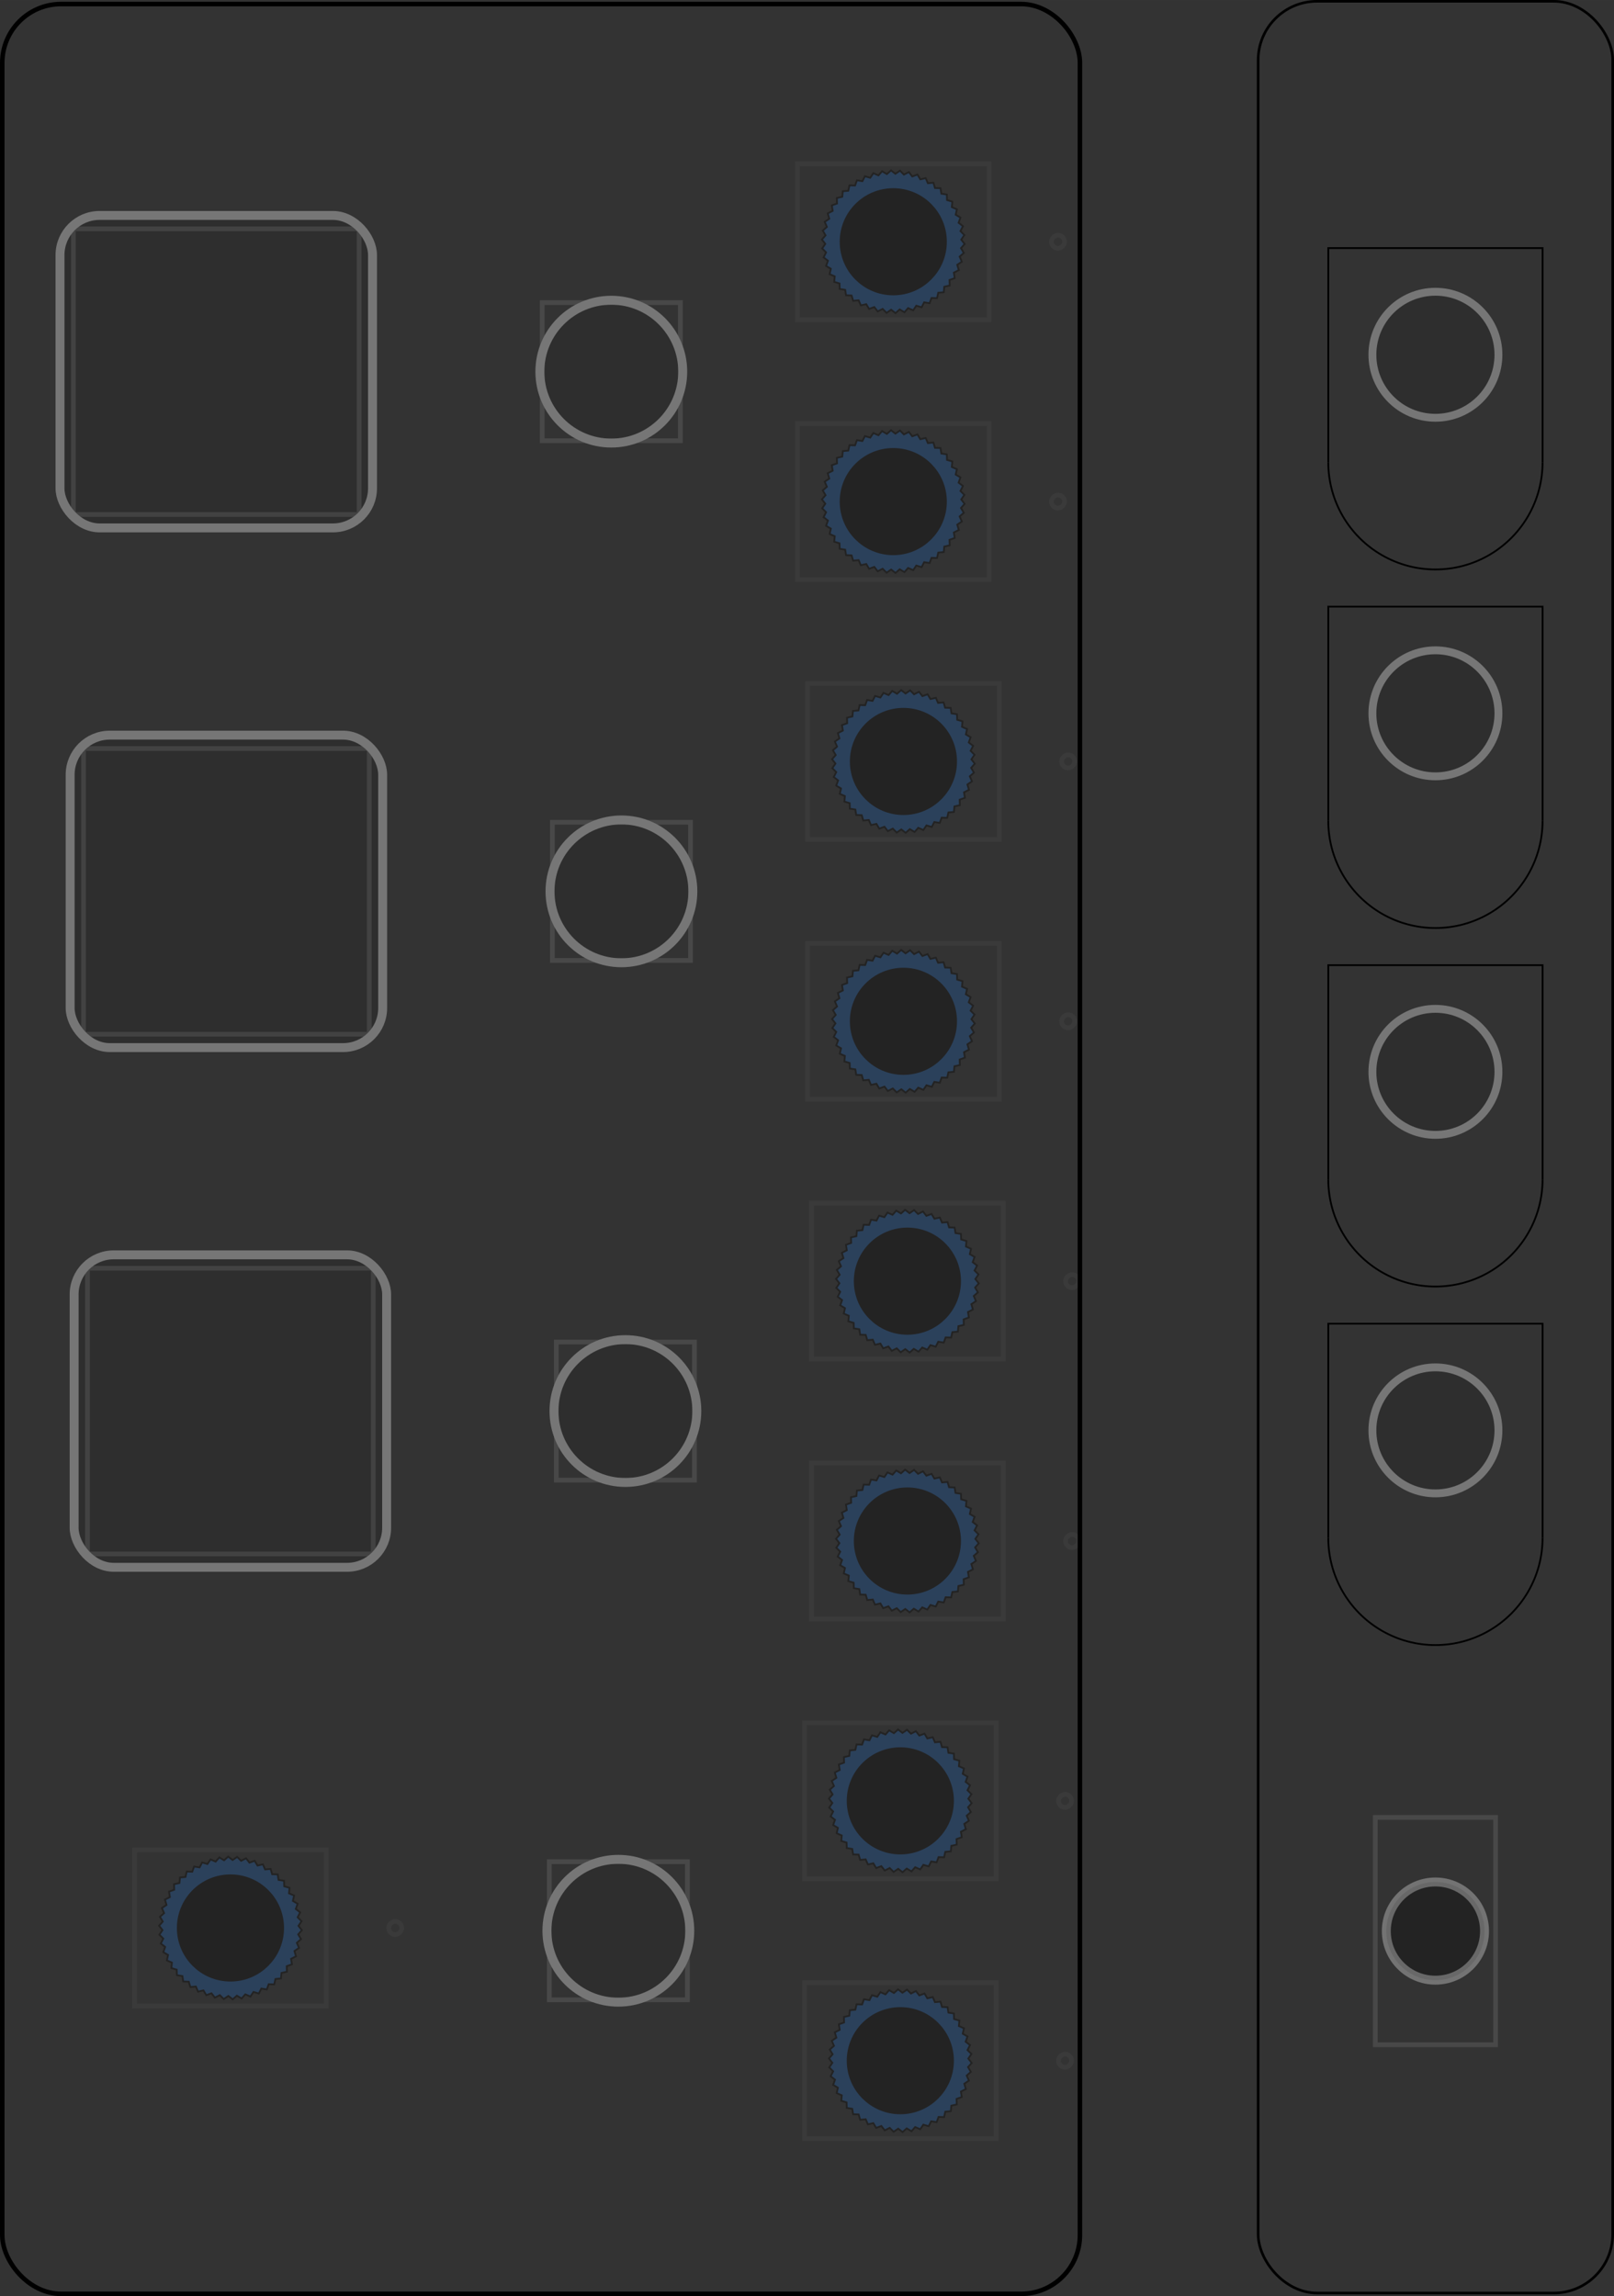 <?xml version="1.0" encoding="UTF-8" standalone="no"?>
<svg
   xmlns:dc="http://purl.org/dc/elements/1.1/"
   xmlns:cc="http://creativecommons.org/ns#"
   xmlns:rdf="http://www.w3.org/1999/02/22-rdf-syntax-ns#"
   xmlns:svg="http://www.w3.org/2000/svg"
   xmlns="http://www.w3.org/2000/svg"
   xmlns:sodipodi="http://sodipodi.sourceforge.net/DTD/sodipodi-0.dtd"
   xmlns:inkscape="http://www.inkscape.org/namespaces/inkscape"
   sodipodi:docname="concept3.svg"
   id="svg1308"
   version="1.1"
   viewBox="0 0 90.38 128.599"
   height="486.045"
   width="341.593"
   inkscape:version="1.0.2 (e86c870879, 2021-01-15)"
   inkscape:export-filename="/home/tux/moPsy/Modules/manual-gate-trigger-source/Frontpanel/concept3.png"
   inkscape:export-xdpi="96"
   inkscape:export-ydpi="96">
  <rect x="0" y="0" width="90.38" height="128.599" fill="#333333" stroke="none"/>
  <defs
     id="defs1302" />
  <sodipodi:namedview
     id="base"
     pagecolor="#ffffff"
     bordercolor="#666666"
     borderopacity="1.0"
     inkscape:pageopacity="0.0"
     inkscape:pageshadow="2"
     inkscape:zoom="1.4142136"
     inkscape:cx="50.015659"
     inkscape:cy="261.33446"
     inkscape:document-units="mm"
     inkscape:current-layer="layer3"
     inkscape:document-rotation="0"
     showgrid="false"
     inkscape:pagecheckerboard="true"
     inkscape:window-width="1920"
     inkscape:window-height="1007"
     inkscape:window-x="0"
     inkscape:window-y="0"
     inkscape:window-maximized="1"
     showguides="false"
     fit-margin-top="0"
     fit-margin-left="0"
     fit-margin-right="0"
     fit-margin-bottom="0">
    <sodipodi:guide
       position="-24.31,101.941"
       orientation="1,0"
       id="guide1031" />
  </sodipodi:namedview>
  <g
     inkscape:groupmode="layer"
     id="layer4"
     inkscape:label="Parameter Board"
     style="display:inline"
     transform="translate(-0.247,0.226)">
    <rect
       style="opacity:1;fill:none;fill-opacity:1;fill-rule:evenodd;stroke:#000000;stroke-width:0.146;stroke-linejoin:miter;stroke-miterlimit:4;stroke-dasharray:none;stroke-opacity:1"
       id="rect125"
       width="19.854"
       height="128.354"
       x="70.7"
       y="-0.154"
       ry="3.297" />
  </g>
  <g
     inkscape:groupmode="layer"
     inkscape:label="Main color"
     id="g3599"
     style="opacity:0.314"
     transform="translate(-0.247,0.226)">
    <g
       id="g1114">
      <g
         id="g1126"
         transform="translate(66.742,-60.144)">
        <rect
           style="display:inline;opacity:0.314;fill:none;stroke:#767676;stroke-width:0.265;stroke-linecap:square;stroke-miterlimit:4;stroke-dasharray:none;stroke-opacity:1"
           id="rect1097"
           width="8.735"
           height="10.735"
           x="69.09"
           y="11.107"
           transform="rotate(90)" />
        <rect
           style="display:inline;opacity:0.314;fill:none;stroke:#767676;stroke-width:0.265;stroke-linecap:square;stroke-miterlimit:4;stroke-dasharray:none;stroke-opacity:1"
           id="rect1105"
           width="0.735"
           height="0.735"
           x="73.09"
           y="6.883"
           transform="rotate(90)"
           ry="4.367"
           rx="4.368" />
        <g
           id="g1095"
           transform="translate(-69.645,-13.63)">
          <path
             sodipodi:type="star"
             sodipodi:cx="53.170563"
             sodipodi:cy="87.08757"
             sodipodi:arg1="0.78539816"
             sodipodi:arg2="0.84823001"
             inkscape:rounded="0"
             sodipodi:sides="50"
             sodipodi:r1="4"
             sodipodi:r2="3.8095238"
             style="fill:#1a5fb4;stroke:#000000;stroke-width:0.1"
             id="path1091"
             inkscape:flatsided="false"
             inkscape:randomized="0"
             d="m 55.999,89.916 -0.309,0.029 -0.068,0.303 -0.31,-0.01 -0.105,0.292 -0.307,-0.049 -0.141,0.277 -0.298,-0.087 -0.174,0.257 -0.285,-0.123 -0.205,0.233 -0.267,-0.158 -0.233,0.205 -0.245,-0.19 -0.257,0.175 -0.22,-0.22 -0.277,0.141 -0.19,-0.245 -0.292,0.105 -0.158,-0.267 -0.303,0.068 -0.123,-0.285 -0.309,0.029 -0.087,-0.298 -0.31,-0.01 -0.048,-0.307 -0.307,-0.048 -0.01,-0.31 -0.298,-0.087 0.029,-0.309 -0.285,-0.123 0.068,-0.303 -0.267,-0.158 0.105,-0.292 -0.245,-0.19 0.141,-0.277 -0.22,-0.22 0.175,-0.257 -0.19,-0.245 0.205,-0.233 -0.158,-0.267 0.233,-0.205 -0.123,-0.285 0.257,-0.174 -0.087,-0.298 0.277,-0.141 -0.049,-0.307 0.292,-0.105 -0.01,-0.31 0.303,-0.068 0.029,-0.309 0.309,-0.029 0.068,-0.303 0.31,0.01 0.105,-0.292 0.307,0.049 0.141,-0.277 0.298,0.087 0.174,-0.257 0.285,0.123 0.205,-0.233 0.267,0.158 0.233,-0.205 0.245,0.19 0.257,-0.175 0.22,0.22 0.277,-0.141 0.19,0.245 0.292,-0.105 0.158,0.267 0.303,-0.068 0.123,0.285 0.309,-0.029 0.087,0.298 0.31,0.01 0.048,0.307 0.307,0.048 0.01,0.31 0.298,0.087 -0.029,0.309 0.285,0.123 -0.068,0.303 0.267,0.158 -0.105,0.292 0.245,0.19 -0.141,0.277 0.22,0.22 -0.175,0.257 0.19,0.245 -0.205,0.233 0.158,0.267 -0.233,0.205 0.123,0.285 -0.257,0.174 0.087,0.298 -0.277,0.141 0.049,0.307 -0.292,0.105 0.01,0.31 -0.303,0.068 z" />
          <circle
             cx="53.171"
             cy="87.088"
             r="2.375"
             id="circle1093"
             style="fill:#000000;stroke:#000000;stroke-width:1.25" />
        </g>
      </g>
      <g
         id="g1138"
         transform="translate(66.742,-45.591)">
        <rect
           style="display:inline;opacity:0.314;fill:none;stroke:#767676;stroke-width:0.265;stroke-linecap:square;stroke-miterlimit:4;stroke-dasharray:none;stroke-opacity:1"
           id="rect1128"
           width="8.735"
           height="10.735"
           x="69.09"
           y="11.107"
           transform="rotate(90)" />
        <rect
           style="display:inline;opacity:0.314;fill:none;stroke:#767676;stroke-width:0.265;stroke-linecap:square;stroke-miterlimit:4;stroke-dasharray:none;stroke-opacity:1"
           id="rect1130"
           width="0.735"
           height="0.735"
           x="73.09"
           y="6.883"
           transform="rotate(90)"
           ry="4.367"
           rx="4.368" />
        <g
           id="g1136"
           transform="translate(-69.645,-13.63)">
          <path
             sodipodi:type="star"
             sodipodi:cx="53.170563"
             sodipodi:cy="87.08757"
             sodipodi:arg1="0.78539816"
             sodipodi:arg2="0.84823001"
             inkscape:rounded="0"
             sodipodi:sides="50"
             sodipodi:r1="4"
             sodipodi:r2="3.8095238"
             style="fill:#1a5fb4;stroke:#000000;stroke-width:0.1"
             id="path1132"
             inkscape:flatsided="false"
             inkscape:randomized="0"
             d="m 55.999,89.916 -0.309,0.029 -0.068,0.303 -0.31,-0.01 -0.105,0.292 -0.307,-0.049 -0.141,0.277 -0.298,-0.087 -0.174,0.257 -0.285,-0.123 -0.205,0.233 -0.267,-0.158 -0.233,0.205 -0.245,-0.19 -0.257,0.175 -0.22,-0.22 -0.277,0.141 -0.19,-0.245 -0.292,0.105 -0.158,-0.267 -0.303,0.068 -0.123,-0.285 -0.309,0.029 -0.087,-0.298 -0.31,-0.01 -0.048,-0.307 -0.307,-0.048 -0.01,-0.31 -0.298,-0.087 0.029,-0.309 -0.285,-0.123 0.068,-0.303 -0.267,-0.158 0.105,-0.292 -0.245,-0.19 0.141,-0.277 -0.22,-0.22 0.175,-0.257 -0.19,-0.245 0.205,-0.233 -0.158,-0.267 0.233,-0.205 -0.123,-0.285 0.257,-0.174 -0.087,-0.298 0.277,-0.141 -0.049,-0.307 0.292,-0.105 -0.01,-0.31 0.303,-0.068 0.029,-0.309 0.309,-0.029 0.068,-0.303 0.31,0.01 0.105,-0.292 0.307,0.049 0.141,-0.277 0.298,0.087 0.174,-0.257 0.285,0.123 0.205,-0.233 0.267,0.158 0.233,-0.205 0.245,0.19 0.257,-0.175 0.22,0.22 0.277,-0.141 0.19,0.245 0.292,-0.105 0.158,0.267 0.303,-0.068 0.123,0.285 0.309,-0.029 0.087,0.298 0.31,0.01 0.048,0.307 0.307,0.048 0.01,0.31 0.298,0.087 -0.029,0.309 0.285,0.123 -0.068,0.303 0.267,0.158 -0.105,0.292 0.245,0.19 -0.141,0.277 0.22,0.22 -0.175,0.257 0.19,0.245 -0.205,0.233 0.158,0.267 -0.233,0.205 0.123,0.285 -0.257,0.174 0.087,0.298 -0.277,0.141 0.049,0.307 -0.292,0.105 0.01,0.31 -0.303,0.068 z" />
          <circle
             cx="53.171"
             cy="87.088"
             r="2.375"
             id="circle1134"
             style="fill:#000000;stroke:#000000;stroke-width:1.25" />
        </g>
      </g>
    </g>
    <g
       id="g1128">
      <g
         id="g1150"
         transform="translate(67.311,-31.037)">
        <rect
           style="display:inline;opacity:0.314;fill:none;stroke:#767676;stroke-width:0.265;stroke-linecap:square;stroke-miterlimit:4;stroke-dasharray:none;stroke-opacity:1"
           id="rect1140"
           width="8.735"
           height="10.735"
           x="69.09"
           y="11.107"
           transform="rotate(90)" />
        <rect
           style="display:inline;opacity:0.314;fill:none;stroke:#767676;stroke-width:0.265;stroke-linecap:square;stroke-miterlimit:4;stroke-dasharray:none;stroke-opacity:1"
           id="rect1142"
           width="0.735"
           height="0.735"
           x="73.09"
           y="6.883"
           transform="rotate(90)"
           ry="4.367"
           rx="4.368" />
        <g
           id="g1148"
           transform="translate(-69.645,-13.63)">
          <path
             sodipodi:type="star"
             sodipodi:cx="53.170563"
             sodipodi:cy="87.08757"
             sodipodi:arg1="0.78539816"
             sodipodi:arg2="0.84823001"
             inkscape:rounded="0"
             sodipodi:sides="50"
             sodipodi:r1="4"
             sodipodi:r2="3.8095238"
             style="fill:#1a5fb4;stroke:#000000;stroke-width:0.1"
             id="path1144"
             inkscape:flatsided="false"
             inkscape:randomized="0"
             d="m 55.999,89.916 -0.309,0.029 -0.068,0.303 -0.31,-0.01 -0.105,0.292 -0.307,-0.049 -0.141,0.277 -0.298,-0.087 -0.174,0.257 -0.285,-0.123 -0.205,0.233 -0.267,-0.158 -0.233,0.205 -0.245,-0.19 -0.257,0.175 -0.22,-0.22 -0.277,0.141 -0.19,-0.245 -0.292,0.105 -0.158,-0.267 -0.303,0.068 -0.123,-0.285 -0.309,0.029 -0.087,-0.298 -0.31,-0.01 -0.048,-0.307 -0.307,-0.048 -0.01,-0.31 -0.298,-0.087 0.029,-0.309 -0.285,-0.123 0.068,-0.303 -0.267,-0.158 0.105,-0.292 -0.245,-0.19 0.141,-0.277 -0.22,-0.22 0.175,-0.257 -0.19,-0.245 0.205,-0.233 -0.158,-0.267 0.233,-0.205 -0.123,-0.285 0.257,-0.174 -0.087,-0.298 0.277,-0.141 -0.049,-0.307 0.292,-0.105 -0.01,-0.31 0.303,-0.068 0.029,-0.309 0.309,-0.029 0.068,-0.303 0.31,0.01 0.105,-0.292 0.307,0.049 0.141,-0.277 0.298,0.087 0.174,-0.257 0.285,0.123 0.205,-0.233 0.267,0.158 0.233,-0.205 0.245,0.19 0.257,-0.175 0.22,0.22 0.277,-0.141 0.19,0.245 0.292,-0.105 0.158,0.267 0.303,-0.068 0.123,0.285 0.309,-0.029 0.087,0.298 0.31,0.01 0.048,0.307 0.307,0.048 0.01,0.31 0.298,0.087 -0.029,0.309 0.285,0.123 -0.068,0.303 0.267,0.158 -0.105,0.292 0.245,0.19 -0.141,0.277 0.22,0.22 -0.175,0.257 0.19,0.245 -0.205,0.233 0.158,0.267 -0.233,0.205 0.123,0.285 -0.257,0.174 0.087,0.298 -0.277,0.141 0.049,0.307 -0.292,0.105 0.01,0.31 -0.303,0.068 z" />
          <circle
             cx="53.171"
             cy="87.088"
             r="2.375"
             id="circle1146"
             style="fill:#000000;stroke:#000000;stroke-width:1.25" />
        </g>
      </g>
      <g
         id="g1162"
         transform="translate(67.311,-16.484)">
        <rect
           style="display:inline;opacity:0.314;fill:none;stroke:#767676;stroke-width:0.265;stroke-linecap:square;stroke-miterlimit:4;stroke-dasharray:none;stroke-opacity:1"
           id="rect1152"
           width="8.735"
           height="10.735"
           x="69.09"
           y="11.107"
           transform="rotate(90)" />
        <rect
           style="display:inline;opacity:0.314;fill:none;stroke:#767676;stroke-width:0.265;stroke-linecap:square;stroke-miterlimit:4;stroke-dasharray:none;stroke-opacity:1"
           id="rect1154"
           width="0.735"
           height="0.735"
           x="73.09"
           y="6.883"
           transform="rotate(90)"
           ry="4.367"
           rx="4.368" />
        <g
           id="g1160"
           transform="translate(-69.645,-13.63)">
          <path
             sodipodi:type="star"
             sodipodi:cx="53.170563"
             sodipodi:cy="87.08757"
             sodipodi:arg1="0.78539816"
             sodipodi:arg2="0.84823001"
             inkscape:rounded="0"
             sodipodi:sides="50"
             sodipodi:r1="4"
             sodipodi:r2="3.8095238"
             style="fill:#1a5fb4;stroke:#000000;stroke-width:0.1"
             id="path1156"
             inkscape:flatsided="false"
             inkscape:randomized="0"
             d="m 55.999,89.916 -0.309,0.029 -0.068,0.303 -0.31,-0.01 -0.105,0.292 -0.307,-0.049 -0.141,0.277 -0.298,-0.087 -0.174,0.257 -0.285,-0.123 -0.205,0.233 -0.267,-0.158 -0.233,0.205 -0.245,-0.19 -0.257,0.175 -0.22,-0.22 -0.277,0.141 -0.19,-0.245 -0.292,0.105 -0.158,-0.267 -0.303,0.068 -0.123,-0.285 -0.309,0.029 -0.087,-0.298 -0.31,-0.01 -0.048,-0.307 -0.307,-0.048 -0.01,-0.31 -0.298,-0.087 0.029,-0.309 -0.285,-0.123 0.068,-0.303 -0.267,-0.158 0.105,-0.292 -0.245,-0.19 0.141,-0.277 -0.22,-0.22 0.175,-0.257 -0.19,-0.245 0.205,-0.233 -0.158,-0.267 0.233,-0.205 -0.123,-0.285 0.257,-0.174 -0.087,-0.298 0.277,-0.141 -0.049,-0.307 0.292,-0.105 -0.01,-0.31 0.303,-0.068 0.029,-0.309 0.309,-0.029 0.068,-0.303 0.31,0.01 0.105,-0.292 0.307,0.049 0.141,-0.277 0.298,0.087 0.174,-0.257 0.285,0.123 0.205,-0.233 0.267,0.158 0.233,-0.205 0.245,0.19 0.257,-0.175 0.22,0.22 0.277,-0.141 0.19,0.245 0.292,-0.105 0.158,0.267 0.303,-0.068 0.123,0.285 0.309,-0.029 0.087,0.298 0.31,0.01 0.048,0.307 0.307,0.048 0.01,0.31 0.298,0.087 -0.029,0.309 0.285,0.123 -0.068,0.303 0.267,0.158 -0.105,0.292 0.245,0.19 -0.141,0.277 0.22,0.22 -0.175,0.257 0.19,0.245 -0.205,0.233 0.158,0.267 -0.233,0.205 0.123,0.285 -0.257,0.174 0.087,0.298 -0.277,0.141 0.049,0.307 -0.292,0.105 0.01,0.31 -0.303,0.068 z" />
          <circle
             cx="53.171"
             cy="87.088"
             r="2.375"
             id="circle1158"
             style="fill:#000000;stroke:#000000;stroke-width:1.25" />
        </g>
      </g>
    </g>
    <g
       id="g1142">
      <g
         id="g1174"
         transform="translate(67.533,-1.93)">
        <rect
           style="display:inline;opacity:0.314;fill:none;stroke:#767676;stroke-width:0.265;stroke-linecap:square;stroke-miterlimit:4;stroke-dasharray:none;stroke-opacity:1"
           id="rect1164"
           width="8.735"
           height="10.735"
           x="69.09"
           y="11.107"
           transform="rotate(90)" />
        <rect
           style="display:inline;opacity:0.314;fill:none;stroke:#767676;stroke-width:0.265;stroke-linecap:square;stroke-miterlimit:4;stroke-dasharray:none;stroke-opacity:1"
           id="rect1166"
           width="0.735"
           height="0.735"
           x="73.09"
           y="6.883"
           transform="rotate(90)"
           ry="4.367"
           rx="4.368" />
        <g
           id="g1172"
           transform="translate(-69.645,-13.63)">
          <path
             sodipodi:type="star"
             sodipodi:cx="53.170563"
             sodipodi:cy="87.08757"
             sodipodi:arg1="0.78539816"
             sodipodi:arg2="0.84823001"
             inkscape:rounded="0"
             sodipodi:sides="50"
             sodipodi:r1="4"
             sodipodi:r2="3.8095238"
             style="fill:#1a5fb4;stroke:#000000;stroke-width:0.1"
             id="path1168"
             inkscape:flatsided="false"
             inkscape:randomized="0"
             d="m 55.999,89.916 -0.309,0.029 -0.068,0.303 -0.31,-0.01 -0.105,0.292 -0.307,-0.049 -0.141,0.277 -0.298,-0.087 -0.174,0.257 -0.285,-0.123 -0.205,0.233 -0.267,-0.158 -0.233,0.205 -0.245,-0.19 -0.257,0.175 -0.22,-0.22 -0.277,0.141 -0.19,-0.245 -0.292,0.105 -0.158,-0.267 -0.303,0.068 -0.123,-0.285 -0.309,0.029 -0.087,-0.298 -0.31,-0.01 -0.048,-0.307 -0.307,-0.048 -0.01,-0.31 -0.298,-0.087 0.029,-0.309 -0.285,-0.123 0.068,-0.303 -0.267,-0.158 0.105,-0.292 -0.245,-0.19 0.141,-0.277 -0.22,-0.22 0.175,-0.257 -0.19,-0.245 0.205,-0.233 -0.158,-0.267 0.233,-0.205 -0.123,-0.285 0.257,-0.174 -0.087,-0.298 0.277,-0.141 -0.049,-0.307 0.292,-0.105 -0.01,-0.31 0.303,-0.068 0.029,-0.309 0.309,-0.029 0.068,-0.303 0.31,0.01 0.105,-0.292 0.307,0.049 0.141,-0.277 0.298,0.087 0.174,-0.257 0.285,0.123 0.205,-0.233 0.267,0.158 0.233,-0.205 0.245,0.19 0.257,-0.175 0.22,0.22 0.277,-0.141 0.19,0.245 0.292,-0.105 0.158,0.267 0.303,-0.068 0.123,0.285 0.309,-0.029 0.087,0.298 0.31,0.01 0.048,0.307 0.307,0.048 0.01,0.31 0.298,0.087 -0.029,0.309 0.285,0.123 -0.068,0.303 0.267,0.158 -0.105,0.292 0.245,0.19 -0.141,0.277 0.22,0.22 -0.175,0.257 0.19,0.245 -0.205,0.233 0.158,0.267 -0.233,0.205 0.123,0.285 -0.257,0.174 0.087,0.298 -0.277,0.141 0.049,0.307 -0.292,0.105 0.01,0.31 -0.303,0.068 z" />
          <circle
             cx="53.171"
             cy="87.088"
             r="2.375"
             id="circle1170"
             style="fill:#000000;stroke:#000000;stroke-width:1.25" />
        </g>
      </g>
      <g
         id="g1186"
         transform="translate(67.533,12.623)">
        <rect
           style="display:inline;opacity:0.314;fill:none;stroke:#767676;stroke-width:0.265;stroke-linecap:square;stroke-miterlimit:4;stroke-dasharray:none;stroke-opacity:1"
           id="rect1176"
           width="8.735"
           height="10.735"
           x="69.09"
           y="11.107"
           transform="rotate(90)" />
        <rect
           style="display:inline;opacity:0.314;fill:none;stroke:#767676;stroke-width:0.265;stroke-linecap:square;stroke-miterlimit:4;stroke-dasharray:none;stroke-opacity:1"
           id="rect1178"
           width="0.735"
           height="0.735"
           x="73.09"
           y="6.883"
           transform="rotate(90)"
           ry="4.367"
           rx="4.368" />
        <g
           id="g1184"
           transform="translate(-69.645,-13.63)">
          <path
             sodipodi:type="star"
             sodipodi:cx="53.170563"
             sodipodi:cy="87.08757"
             sodipodi:arg1="0.78539816"
             sodipodi:arg2="0.84823001"
             inkscape:rounded="0"
             sodipodi:sides="50"
             sodipodi:r1="4"
             sodipodi:r2="3.8095238"
             style="fill:#1a5fb4;stroke:#000000;stroke-width:0.1"
             id="path1180"
             inkscape:flatsided="false"
             inkscape:randomized="0"
             d="m 55.999,89.916 -0.309,0.029 -0.068,0.303 -0.31,-0.01 -0.105,0.292 -0.307,-0.049 -0.141,0.277 -0.298,-0.087 -0.174,0.257 -0.285,-0.123 -0.205,0.233 -0.267,-0.158 -0.233,0.205 -0.245,-0.19 -0.257,0.175 -0.22,-0.22 -0.277,0.141 -0.19,-0.245 -0.292,0.105 -0.158,-0.267 -0.303,0.068 -0.123,-0.285 -0.309,0.029 -0.087,-0.298 -0.31,-0.01 -0.048,-0.307 -0.307,-0.048 -0.01,-0.31 -0.298,-0.087 0.029,-0.309 -0.285,-0.123 0.068,-0.303 -0.267,-0.158 0.105,-0.292 -0.245,-0.19 0.141,-0.277 -0.22,-0.22 0.175,-0.257 -0.19,-0.245 0.205,-0.233 -0.158,-0.267 0.233,-0.205 -0.123,-0.285 0.257,-0.174 -0.087,-0.298 0.277,-0.141 -0.049,-0.307 0.292,-0.105 -0.01,-0.31 0.303,-0.068 0.029,-0.309 0.309,-0.029 0.068,-0.303 0.31,0.01 0.105,-0.292 0.307,0.049 0.141,-0.277 0.298,0.087 0.174,-0.257 0.285,0.123 0.205,-0.233 0.267,0.158 0.233,-0.205 0.245,0.19 0.257,-0.175 0.22,0.22 0.277,-0.141 0.19,0.245 0.292,-0.105 0.158,0.267 0.303,-0.068 0.123,0.285 0.309,-0.029 0.087,0.298 0.31,0.01 0.048,0.307 0.307,0.048 0.01,0.31 0.298,0.087 -0.029,0.309 0.285,0.123 -0.068,0.303 0.267,0.158 -0.105,0.292 0.245,0.19 -0.141,0.277 0.22,0.22 -0.175,0.257 0.19,0.245 -0.205,0.233 0.158,0.267 -0.233,0.205 0.123,0.285 -0.257,0.174 0.087,0.298 -0.277,0.141 0.049,0.307 -0.292,0.105 0.01,0.31 -0.303,0.068 z" />
          <circle
             cx="53.171"
             cy="87.088"
             r="2.375"
             id="circle1182"
             style="fill:#000000;stroke:#000000;stroke-width:1.25" />
        </g>
      </g>
    </g>
    <g
       id="g1156">
      <g
         id="g1198"
         transform="translate(67.137,27.177)">
        <rect
           style="display:inline;opacity:0.314;fill:none;stroke:#767676;stroke-width:0.265;stroke-linecap:square;stroke-miterlimit:4;stroke-dasharray:none;stroke-opacity:1"
           id="rect1188"
           width="8.735"
           height="10.735"
           x="69.09"
           y="11.107"
           transform="rotate(90)" />
        <rect
           style="display:inline;opacity:0.314;fill:none;stroke:#767676;stroke-width:0.265;stroke-linecap:square;stroke-miterlimit:4;stroke-dasharray:none;stroke-opacity:1"
           id="rect1190"
           width="0.735"
           height="0.735"
           x="73.09"
           y="6.883"
           transform="rotate(90)"
           ry="4.367"
           rx="4.368" />
        <g
           id="g1196"
           transform="translate(-69.645,-13.63)">
          <path
             sodipodi:type="star"
             sodipodi:cx="53.170563"
             sodipodi:cy="87.08757"
             sodipodi:arg1="0.78539816"
             sodipodi:arg2="0.84823001"
             inkscape:rounded="0"
             sodipodi:sides="50"
             sodipodi:r1="4"
             sodipodi:r2="3.8095238"
             style="fill:#1a5fb4;stroke:#000000;stroke-width:0.1"
             id="path1192"
             inkscape:flatsided="false"
             inkscape:randomized="0"
             d="m 55.999,89.916 -0.309,0.029 -0.068,0.303 -0.31,-0.01 -0.105,0.292 -0.307,-0.049 -0.141,0.277 -0.298,-0.087 -0.174,0.257 -0.285,-0.123 -0.205,0.233 -0.267,-0.158 -0.233,0.205 -0.245,-0.19 -0.257,0.175 -0.22,-0.22 -0.277,0.141 -0.19,-0.245 -0.292,0.105 -0.158,-0.267 -0.303,0.068 -0.123,-0.285 -0.309,0.029 -0.087,-0.298 -0.31,-0.01 -0.048,-0.307 -0.307,-0.048 -0.01,-0.31 -0.298,-0.087 0.029,-0.309 -0.285,-0.123 0.068,-0.303 -0.267,-0.158 0.105,-0.292 -0.245,-0.19 0.141,-0.277 -0.22,-0.22 0.175,-0.257 -0.19,-0.245 0.205,-0.233 -0.158,-0.267 0.233,-0.205 -0.123,-0.285 0.257,-0.174 -0.087,-0.298 0.277,-0.141 -0.049,-0.307 0.292,-0.105 -0.01,-0.31 0.303,-0.068 0.029,-0.309 0.309,-0.029 0.068,-0.303 0.31,0.01 0.105,-0.292 0.307,0.049 0.141,-0.277 0.298,0.087 0.174,-0.257 0.285,0.123 0.205,-0.233 0.267,0.158 0.233,-0.205 0.245,0.19 0.257,-0.175 0.22,0.22 0.277,-0.141 0.19,0.245 0.292,-0.105 0.158,0.267 0.303,-0.068 0.123,0.285 0.309,-0.029 0.087,0.298 0.31,0.01 0.048,0.307 0.307,0.048 0.01,0.31 0.298,0.087 -0.029,0.309 0.285,0.123 -0.068,0.303 0.267,0.158 -0.105,0.292 0.245,0.19 -0.141,0.277 0.22,0.22 -0.175,0.257 0.19,0.245 -0.205,0.233 0.158,0.267 -0.233,0.205 0.123,0.285 -0.257,0.174 0.087,0.298 -0.277,0.141 0.049,0.307 -0.292,0.105 0.01,0.31 -0.303,0.068 z" />
          <circle
             cx="53.171"
             cy="87.088"
             r="2.375"
             id="circle1194"
             style="fill:#000000;stroke:#000000;stroke-width:1.25" />
        </g>
      </g>
      <g
         id="g1210"
         transform="translate(67.137,41.73)">
        <rect
           style="display:inline;opacity:0.314;fill:none;stroke:#767676;stroke-width:0.265;stroke-linecap:square;stroke-miterlimit:4;stroke-dasharray:none;stroke-opacity:1"
           id="rect1200"
           width="8.735"
           height="10.735"
           x="69.09"
           y="11.107"
           transform="rotate(90)" />
        <rect
           style="display:inline;opacity:0.314;fill:none;stroke:#767676;stroke-width:0.265;stroke-linecap:square;stroke-miterlimit:4;stroke-dasharray:none;stroke-opacity:1"
           id="rect1202"
           width="0.735"
           height="0.735"
           x="73.09"
           y="6.883"
           transform="rotate(90)"
           ry="4.367"
           rx="4.368" />
        <g
           id="g1208"
           transform="translate(-69.645,-13.63)">
          <path
             sodipodi:type="star"
             sodipodi:cx="53.170563"
             sodipodi:cy="87.08757"
             sodipodi:arg1="0.78539816"
             sodipodi:arg2="0.84823001"
             inkscape:rounded="0"
             sodipodi:sides="50"
             sodipodi:r1="4"
             sodipodi:r2="3.8095238"
             style="fill:#1a5fb4;stroke:#000000;stroke-width:0.1"
             id="path1204"
             inkscape:flatsided="false"
             inkscape:randomized="0"
             d="m 55.999,89.916 -0.309,0.029 -0.068,0.303 -0.31,-0.01 -0.105,0.292 -0.307,-0.049 -0.141,0.277 -0.298,-0.087 -0.174,0.257 -0.285,-0.123 -0.205,0.233 -0.267,-0.158 -0.233,0.205 -0.245,-0.19 -0.257,0.175 -0.22,-0.22 -0.277,0.141 -0.19,-0.245 -0.292,0.105 -0.158,-0.267 -0.303,0.068 -0.123,-0.285 -0.309,0.029 -0.087,-0.298 -0.31,-0.01 -0.048,-0.307 -0.307,-0.048 -0.01,-0.31 -0.298,-0.087 0.029,-0.309 -0.285,-0.123 0.068,-0.303 -0.267,-0.158 0.105,-0.292 -0.245,-0.19 0.141,-0.277 -0.22,-0.22 0.175,-0.257 -0.19,-0.245 0.205,-0.233 -0.158,-0.267 0.233,-0.205 -0.123,-0.285 0.257,-0.174 -0.087,-0.298 0.277,-0.141 -0.049,-0.307 0.292,-0.105 -0.01,-0.31 0.303,-0.068 0.029,-0.309 0.309,-0.029 0.068,-0.303 0.31,0.01 0.105,-0.292 0.307,0.049 0.141,-0.277 0.298,0.087 0.174,-0.257 0.285,0.123 0.205,-0.233 0.267,0.158 0.233,-0.205 0.245,0.19 0.257,-0.175 0.22,0.22 0.277,-0.141 0.19,0.245 0.292,-0.105 0.158,0.267 0.303,-0.068 0.123,0.285 0.309,-0.029 0.087,0.298 0.31,0.01 0.048,0.307 0.307,0.048 0.01,0.31 0.298,0.087 -0.029,0.309 0.285,0.123 -0.068,0.303 0.267,0.158 -0.105,0.292 0.245,0.19 -0.141,0.277 0.22,0.22 -0.175,0.257 0.19,0.245 -0.205,0.233 0.158,0.267 -0.233,0.205 0.123,0.285 -0.257,0.174 0.087,0.298 -0.277,0.141 0.049,0.307 -0.292,0.105 0.01,0.31 -0.303,0.068 z" />
          <circle
             cx="53.171"
             cy="87.088"
             r="2.375"
             id="circle1206"
             style="fill:#000000;stroke:#000000;stroke-width:1.25" />
        </g>
      </g>
    </g>
    <g
       id="g1253"
       transform="translate(2.646,1.631)">
      <rect
         style="display:inline;opacity:0.314;fill:none;stroke:#767676;stroke-width:0.265;stroke-linecap:square;stroke-miterlimit:4;stroke-dasharray:none;stroke-opacity:1"
         id="rect1230"
         width="8.735"
         height="10.735"
         x="101.756"
         y="-15.874"
         transform="rotate(90)" />
      <rect
         style="display:inline;opacity:0.314;fill:none;stroke:#767676;stroke-width:0.265;stroke-linecap:square;stroke-miterlimit:4;stroke-dasharray:none;stroke-opacity:1"
         id="rect1232"
         width="0.735"
         height="0.735"
         x="105.756"
         y="-20.098"
         transform="rotate(90)"
         ry="4.367"
         rx="4.368" />
      <path
         sodipodi:type="star"
         sodipodi:cx="10.506187"
         sodipodi:cy="106.12314"
         sodipodi:arg1="0.78539816"
         sodipodi:arg2="0.84823001"
         inkscape:rounded="0"
         sodipodi:sides="50"
         sodipodi:r1="4"
         sodipodi:r2="3.8095238"
         style="fill:#1a5fb4;stroke:#000000;stroke-width:0.1"
         id="path1234"
         inkscape:flatsided="false"
         inkscape:randomized="0"
         d="m 13.335,108.952 -0.309,0.029 -0.068,0.303 -0.31,-0.01 -0.105,0.292 -0.307,-0.049 -0.141,0.277 -0.298,-0.087 -0.174,0.257 -0.285,-0.123 -0.205,0.233 -0.267,-0.158 -0.233,0.205 -0.245,-0.19 -0.257,0.175 -0.22,-0.22 -0.277,0.141 -0.19,-0.245 -0.292,0.105 -0.158,-0.267 -0.303,0.068 -0.123,-0.285 -0.309,0.029 -0.087,-0.298 -0.31,-0.01 -0.048,-0.307 -0.307,-0.049 -0.01,-0.31 -0.298,-0.087 0.029,-0.309 -0.285,-0.123 0.068,-0.303 -0.267,-0.158 0.105,-0.292 -0.245,-0.19 0.141,-0.277 -0.22,-0.22 0.175,-0.257 -0.19,-0.245 0.205,-0.233 -0.158,-0.267 0.233,-0.205 -0.123,-0.285 0.257,-0.174 -0.087,-0.298 0.277,-0.141 -0.049,-0.307 0.292,-0.105 -0.01,-0.31 0.303,-0.068 0.029,-0.309 0.309,-0.029 0.068,-0.303 0.31,0.01 0.105,-0.292 0.307,0.049 0.141,-0.277 0.298,0.087 0.174,-0.257 0.285,0.123 0.205,-0.233 0.267,0.158 0.233,-0.205 0.245,0.19 0.257,-0.175 0.22,0.22 0.277,-0.141 0.19,0.245 0.292,-0.105 0.158,0.267 0.303,-0.068 0.123,0.285 0.309,-0.029 0.087,0.298 0.31,0.01 0.048,0.307 0.307,0.049 0.01,0.31 0.298,0.086 -0.029,0.309 0.285,0.123 -0.068,0.303 0.267,0.158 -0.105,0.292 0.245,0.19 -0.141,0.277 0.22,0.22 -0.175,0.257 0.19,0.245 -0.205,0.233 0.158,0.267 -0.233,0.205 0.123,0.285 -0.257,0.174 0.087,0.298 -0.277,0.141 0.049,0.307 -0.292,0.105 0.01,0.31 -0.303,0.068 z" />
      <circle
         cx="10.506"
         cy="106.123"
         r="2.375"
         id="circle1236"
         style="fill:#000000;stroke:#000000;stroke-width:1.25" />
    </g>
  </g>
  <g
     inkscape:label="Layer 1"
     inkscape:groupmode="layer"
     id="layer1"
     transform="translate(-0.247,0.226)" />
  <g
     inkscape:label="Panel"
     id="g1317"
     sodipodi:insensitive="true"
     style="display:none"
     transform="translate(-0.247,0.226)">
    <g
       inkscape:groupmode="layer"
       inkscape:label="Panel"
       id="panel"
       style="display:none">
      <rect
         x="0"
         y="0"
         width="60.72"
         height="128.5"
         rx="0"
         ry="0"
         style="fill:#ffffff;stroke:none;stroke-width:0mm"
         id="rect1314" />
    </g>
  </g>
  <g
     inkscape:label="Panel"
     id="g1334"
     sodipodi:insensitive="true"
     style="display:none"
     transform="translate(-0.247,0.226)">
    <g
       inkscape:groupmode="layer"
       inkscape:label="Panel"
       id="g1332"
       style="display:none">
      <rect
         x="0"
         y="0"
         width="60.72"
         height="128.5"
         rx="0"
         ry="0"
         style="fill:#ffffff;stroke:none;stroke-width:0mm"
         id="rect1330" />
    </g>
  </g>
  <g
     inkscape:groupmode="layer"
     inkscape:label="Jacks Group"
     id="jacks-group"
     style="display:inline"
     transform="translate(-0.247,0.226)">
    <g
       inkscape:groupmode="layer"
       inkscape:label="Man Input"
       id="g1485">
      <g
         inkscape:groupmode="layer"
         inkscape:label="Nut skirt"
         id="g1476" />
      <g
         inkscape:groupmode="layer"
         inkscape:label="Nut"
         id="g1480" />
      <g
         inkscape:groupmode="layer"
         inkscape:label="Main color"
         id="g1483" />
    </g>
    <g
       inkscape:groupmode="layer"
       inkscape:label="Man Input"
       id="g1522">
      <g
         inkscape:groupmode="layer"
         inkscape:label="Nut skirt"
         id="g1512" />
      <g
         inkscape:groupmode="layer"
         inkscape:label="Nut"
         id="g1516" />
      <g
         inkscape:groupmode="layer"
         inkscape:label="Main color"
         id="g1520" />
    </g>
    <g
       inkscape:groupmode="layer"
       inkscape:label="Man Input"
       id="g3150">
      <g
         inkscape:groupmode="layer"
         inkscape:label="Nut skirt"
         id="g3137" />
      <g
         inkscape:groupmode="layer"
         inkscape:label="Nut"
         id="g3141" />
      <g
         inkscape:groupmode="layer"
         inkscape:label="Main color"
         id="g3144" />
      <g
         inkscape:groupmode="layer"
         inkscape:label="Centering circle"
         id="g3148" />
    </g>
  </g>
  <g
     inkscape:groupmode="layer"
     id="layer2"
     inkscape:label="Courtyards"
     style="display:inline"
     transform="translate(-0.247,0.226)" />
  <g
     inkscape:groupmode="layer"
     id="layer3"
     inkscape:label="Outlines"
     style="display:inline;opacity:0.996"
     transform="translate(-0.247,0.226)">
    <g
       id="g1000"
       transform="translate(0.529,4.827)">
      <rect
         style="display:inline;opacity:0.314;fill:none;stroke:#767676;stroke-width:0.265;stroke-linecap:square;stroke-miterlimit:4;stroke-dasharray:none;stroke-opacity:1"
         id="rect916"
         width="16"
         height="16"
         x="3.828"
         y="7.763" />
      <rect
         style="display:inline;fill:#000000;fill-opacity:0.094;stroke:#767676;stroke-width:0.5;stroke-linecap:square;stroke-linejoin:miter;stroke-miterlimit:4;stroke-dasharray:none;stroke-opacity:1"
         id="rect921"
         width="17.5"
         height="17.5"
         x="3.078"
         y="7.013"
         ry="2.218"
         rx="2.218" />
    </g>
    <g
       id="g972"
       transform="translate(63.517,-13.961)">
      <rect
         style="display:inline;opacity:0.314;fill:none;stroke:#767676;stroke-width:0.265;stroke-linecap:square;stroke-miterlimit:4;stroke-dasharray:none;stroke-opacity:1"
         id="rect960"
         width="7.735"
         height="7.735"
         x="-32.906"
         y="30.683" />
      <circle
         style="opacity:1;fill:#000000;fill-opacity:0.094;stroke:#767676;stroke-width:0.5;stroke-linecap:square;stroke-linejoin:miter;stroke-miterlimit:4;stroke-dasharray:none;stroke-opacity:1"
         id="path968"
         cx="-29.039"
         cy="34.55"
         r="4" />
    </g>
    <g
       id="g982"
       transform="translate(64.085,15.146)">
      <rect
         style="display:inline;opacity:0.314;fill:none;stroke:#767676;stroke-width:0.265;stroke-linecap:square;stroke-miterlimit:4;stroke-dasharray:none;stroke-opacity:1"
         id="rect978"
         width="7.735"
         height="7.735"
         x="-32.906"
         y="30.683" />
      <circle
         style="opacity:1;fill:#000000;fill-opacity:0.094;stroke:#767676;stroke-width:0.5;stroke-linecap:square;stroke-linejoin:miter;stroke-miterlimit:4;stroke-dasharray:none;stroke-opacity:1"
         id="circle980"
         cx="-29.039"
         cy="34.55"
         r="4" />
    </g>
    <g
       id="g988"
       transform="translate(64.307,44.253)">
      <rect
         style="display:inline;opacity:0.314;fill:none;stroke:#767676;stroke-width:0.265;stroke-linecap:square;stroke-miterlimit:4;stroke-dasharray:none;stroke-opacity:1"
         id="rect984"
         width="7.735"
         height="7.735"
         x="-32.906"
         y="30.683" />
      <circle
         style="opacity:1;fill:#000000;fill-opacity:0.094;stroke:#767676;stroke-width:0.5;stroke-linecap:square;stroke-linejoin:miter;stroke-miterlimit:4;stroke-dasharray:none;stroke-opacity:1"
         id="circle986"
         cx="-29.039"
         cy="34.55"
         r="4" />
    </g>
    <g
       id="g994"
       transform="translate(63.912,73.36)">
      <rect
         style="display:inline;opacity:0.314;fill:none;stroke:#767676;stroke-width:0.265;stroke-linecap:square;stroke-miterlimit:4;stroke-dasharray:none;stroke-opacity:1"
         id="rect990"
         width="7.735"
         height="7.735"
         x="-32.906"
         y="30.683" />
      <circle
         style="opacity:1;fill:#000000;fill-opacity:0.094;stroke:#767676;stroke-width:0.5;stroke-linecap:square;stroke-linejoin:miter;stroke-miterlimit:4;stroke-dasharray:none;stroke-opacity:1"
         id="circle992"
         cx="-29.039"
         cy="34.55"
         r="4" />
    </g>
    <g
       id="g1006"
       transform="translate(1.097,33.934)">
      <rect
         style="display:inline;opacity:0.314;fill:none;stroke:#767676;stroke-width:0.265;stroke-linecap:square;stroke-miterlimit:4;stroke-dasharray:none;stroke-opacity:1"
         id="rect1002"
         width="16"
         height="16"
         x="3.828"
         y="7.763" />
      <rect
         style="display:inline;fill:#000000;fill-opacity:0.094;stroke:#767676;stroke-width:0.5;stroke-linecap:square;stroke-linejoin:miter;stroke-miterlimit:4;stroke-dasharray:none;stroke-opacity:1"
         id="rect1004"
         width="17.5"
         height="17.5"
         x="3.078"
         y="7.013"
         ry="2.218"
         rx="2.218" />
    </g>
    <g
       id="g1012"
       transform="translate(1.32,63.041)">
      <rect
         style="display:inline;opacity:0.314;fill:none;stroke:#767676;stroke-width:0.265;stroke-linecap:square;stroke-miterlimit:4;stroke-dasharray:none;stroke-opacity:1"
         id="rect1008"
         width="16"
         height="16"
         x="3.828"
         y="7.763" />
      <rect
         style="display:inline;fill:#000000;fill-opacity:0.094;stroke:#767676;stroke-width:0.5;stroke-linecap:square;stroke-linejoin:miter;stroke-miterlimit:4;stroke-dasharray:none;stroke-opacity:1"
         id="rect1010"
         width="17.5"
         height="17.5"
         x="3.078"
         y="7.013"
         ry="2.218"
         rx="2.218" />
    </g>
    <g
       id="g1089"
       transform="rotate(180,29.961,59.276)">
      <rect
         style="display:inline;opacity:0.314;fill:none;stroke:#767676;stroke-width:0.265;stroke-linecap:square;stroke-miterlimit:4;stroke-dasharray:none;stroke-opacity:1"
         id="rect1085"
         width="6.735"
         height="12.735"
         x="-24.073"
         y="4.257" />
      <circle
         cx="-20.705"
         cy="10.624"
         id="circle1087"
         style="opacity:0.314;fill:#000000;stroke:#ffffff;stroke-width:0.5"
         r="2.75" />
    </g>
    <g
       id="g1238"
       transform="rotate(-90,20.198,-33.901)">
      <path
         id="path1220"
         style="display:inline;opacity:1;fill:none;fill-opacity:1;stroke:#000000;stroke-width:0.1;stroke-linejoin:miter;stroke-miterlimit:4;stroke-dasharray:none;stroke-opacity:1"
         d="m -39.371,32.528 c -2.144,0 -4.124,-1.144 -5.196,-3 -1.072,-1.856 -1.072,-4.144 0,-6 1.072,-1.856 3.053,-3 5.196,-3"
         sodipodi:nodetypes="cssc" />
      <path
         id="rect1223"
         style="display:inline;opacity:1;fill:none;fill-opacity:1;stroke:#000000;stroke-width:0.1;stroke-linejoin:miter;stroke-miterlimit:4;stroke-dasharray:none;stroke-opacity:1"
         d="m -39.371,20.528 h 12 v 12 h -12"
         sodipodi:nodetypes="cccc" />
      <ellipse
         style="fill:#000000;fill-opacity:0.094;stroke:#767676;stroke-width:0.441;stroke-linecap:square;stroke-linejoin:miter;stroke-miterlimit:4;stroke-dasharray:none;stroke-opacity:1"
         id="circle1160"
         cx="-33.346"
         cy="26.528"
         rx="3.529"
         ry="3.529" />
    </g>
    <g
       id="g1246"
       transform="rotate(-90,30.239,-23.86)">
      <path
         id="path1240"
         style="display:inline;opacity:1;fill:none;fill-opacity:1;stroke:#000000;stroke-width:0.1;stroke-linejoin:miter;stroke-miterlimit:4;stroke-dasharray:none;stroke-opacity:1"
         d="m -39.371,32.528 c -2.144,0 -4.124,-1.144 -5.196,-3 -1.072,-1.856 -1.072,-4.144 0,-6 1.072,-1.856 3.053,-3 5.196,-3"
         sodipodi:nodetypes="cssc" />
      <path
         id="path1242"
         style="display:inline;opacity:1;fill:none;fill-opacity:1;stroke:#000000;stroke-width:0.1;stroke-linejoin:miter;stroke-miterlimit:4;stroke-dasharray:none;stroke-opacity:1"
         d="m -39.371,20.528 h 12 v 12 h -12"
         sodipodi:nodetypes="cccc" />
      <ellipse
         style="fill:#000000;fill-opacity:0.094;stroke:#767676;stroke-width:0.441;stroke-linecap:square;stroke-linejoin:miter;stroke-miterlimit:4;stroke-dasharray:none;stroke-opacity:1"
         id="ellipse1244"
         cx="-33.346"
         cy="26.528"
         rx="3.529"
         ry="3.529" />
    </g>
    <g
       id="g1254"
       transform="rotate(-90,40.279,-13.82)">
      <path
         id="path1248"
         style="display:inline;opacity:1;fill:none;fill-opacity:1;stroke:#000000;stroke-width:0.1;stroke-linejoin:miter;stroke-miterlimit:4;stroke-dasharray:none;stroke-opacity:1"
         d="m -39.371,32.528 c -2.144,0 -4.124,-1.144 -5.196,-3 -1.072,-1.856 -1.072,-4.144 0,-6 1.072,-1.856 3.053,-3 5.196,-3"
         sodipodi:nodetypes="cssc" />
      <path
         id="path1250"
         style="display:inline;opacity:1;fill:none;fill-opacity:1;stroke:#000000;stroke-width:0.1;stroke-linejoin:miter;stroke-miterlimit:4;stroke-dasharray:none;stroke-opacity:1"
         d="m -39.371,20.528 h 12 v 12 h -12"
         sodipodi:nodetypes="cccc" />
      <ellipse
         style="fill:#000000;fill-opacity:0.094;stroke:#767676;stroke-width:0.441;stroke-linecap:square;stroke-linejoin:miter;stroke-miterlimit:4;stroke-dasharray:none;stroke-opacity:1"
         id="ellipse1252"
         cx="-33.346"
         cy="26.528"
         rx="3.529"
         ry="3.529" />
    </g>
    <g
       id="g1270"
       transform="rotate(-90,25.239,21.74)">
      <path
         id="path1256"
         style="display:inline;fill:none;fill-opacity:1;stroke:#000000;stroke-width:0.1;stroke-linejoin:miter;stroke-miterlimit:4;stroke-dasharray:none;stroke-opacity:1"
         d="m -38.931,83.128 c -2.144,0 -4.124,-1.144 -5.196,-3 -1.072,-1.856 -1.072,-4.144 0,-6 1.072,-1.856 3.053,-3 5.196,-3"
         sodipodi:nodetypes="cssc" />
      <path
         id="path1258"
         style="display:inline;fill:none;fill-opacity:1;stroke:#000000;stroke-width:0.1;stroke-linejoin:miter;stroke-miterlimit:4;stroke-dasharray:none;stroke-opacity:1"
         d="m -38.931,71.128 h 12 v 12 h -12"
         sodipodi:nodetypes="cccc" />
      <ellipse
         style="fill:#000000;fill-opacity:0.094;stroke:#767676;stroke-width:0.441;stroke-linecap:square;stroke-linejoin:miter;stroke-miterlimit:4;stroke-dasharray:none;stroke-opacity:1"
         id="ellipse1260"
         cx="-32.906"
         cy="77.128"
         rx="3.529"
         ry="3.529" />
    </g>
  </g>
  <g
     inkscape:groupmode="layer"
     id="layer5"
     inkscape:label="Main Board"
     style="display:inline"
     transform="translate(-0.247,0.226)">
    <rect
       style="display:inline;opacity:1;fill:none;fill-opacity:1;fill-rule:evenodd;stroke:#000000;stroke-width:0.254;stroke-linejoin:miter;stroke-miterlimit:4;stroke-dasharray:none;stroke-opacity:1"
       id="rect1098"
       width="60.346"
       height="128.246"
       x="0.374"
       y="1.110223e-16"
       ry="3.294" />
  </g>
  <g
     inkscape:groupmode="layer"
     inkscape:label="Knobs Group"
     id="knobs-group"
     transform="translate(-0.247,0.226)">
    <g
       inkscape:groupmode="layer"
       inkscape:label="Gate Length 1"
       id="g2893">
      <g
         inkscape:groupmode="layer"
         inkscape:label="Main color"
         id="g2891" />
    </g>
    <g
       inkscape:groupmode="layer"
       inkscape:label="Gate Length 1"
       id="g3601">
      <g
         inkscape:groupmode="layer"
         inkscape:label="Skirt"
         id="g3596" />
    </g>
  </g>
</svg>
